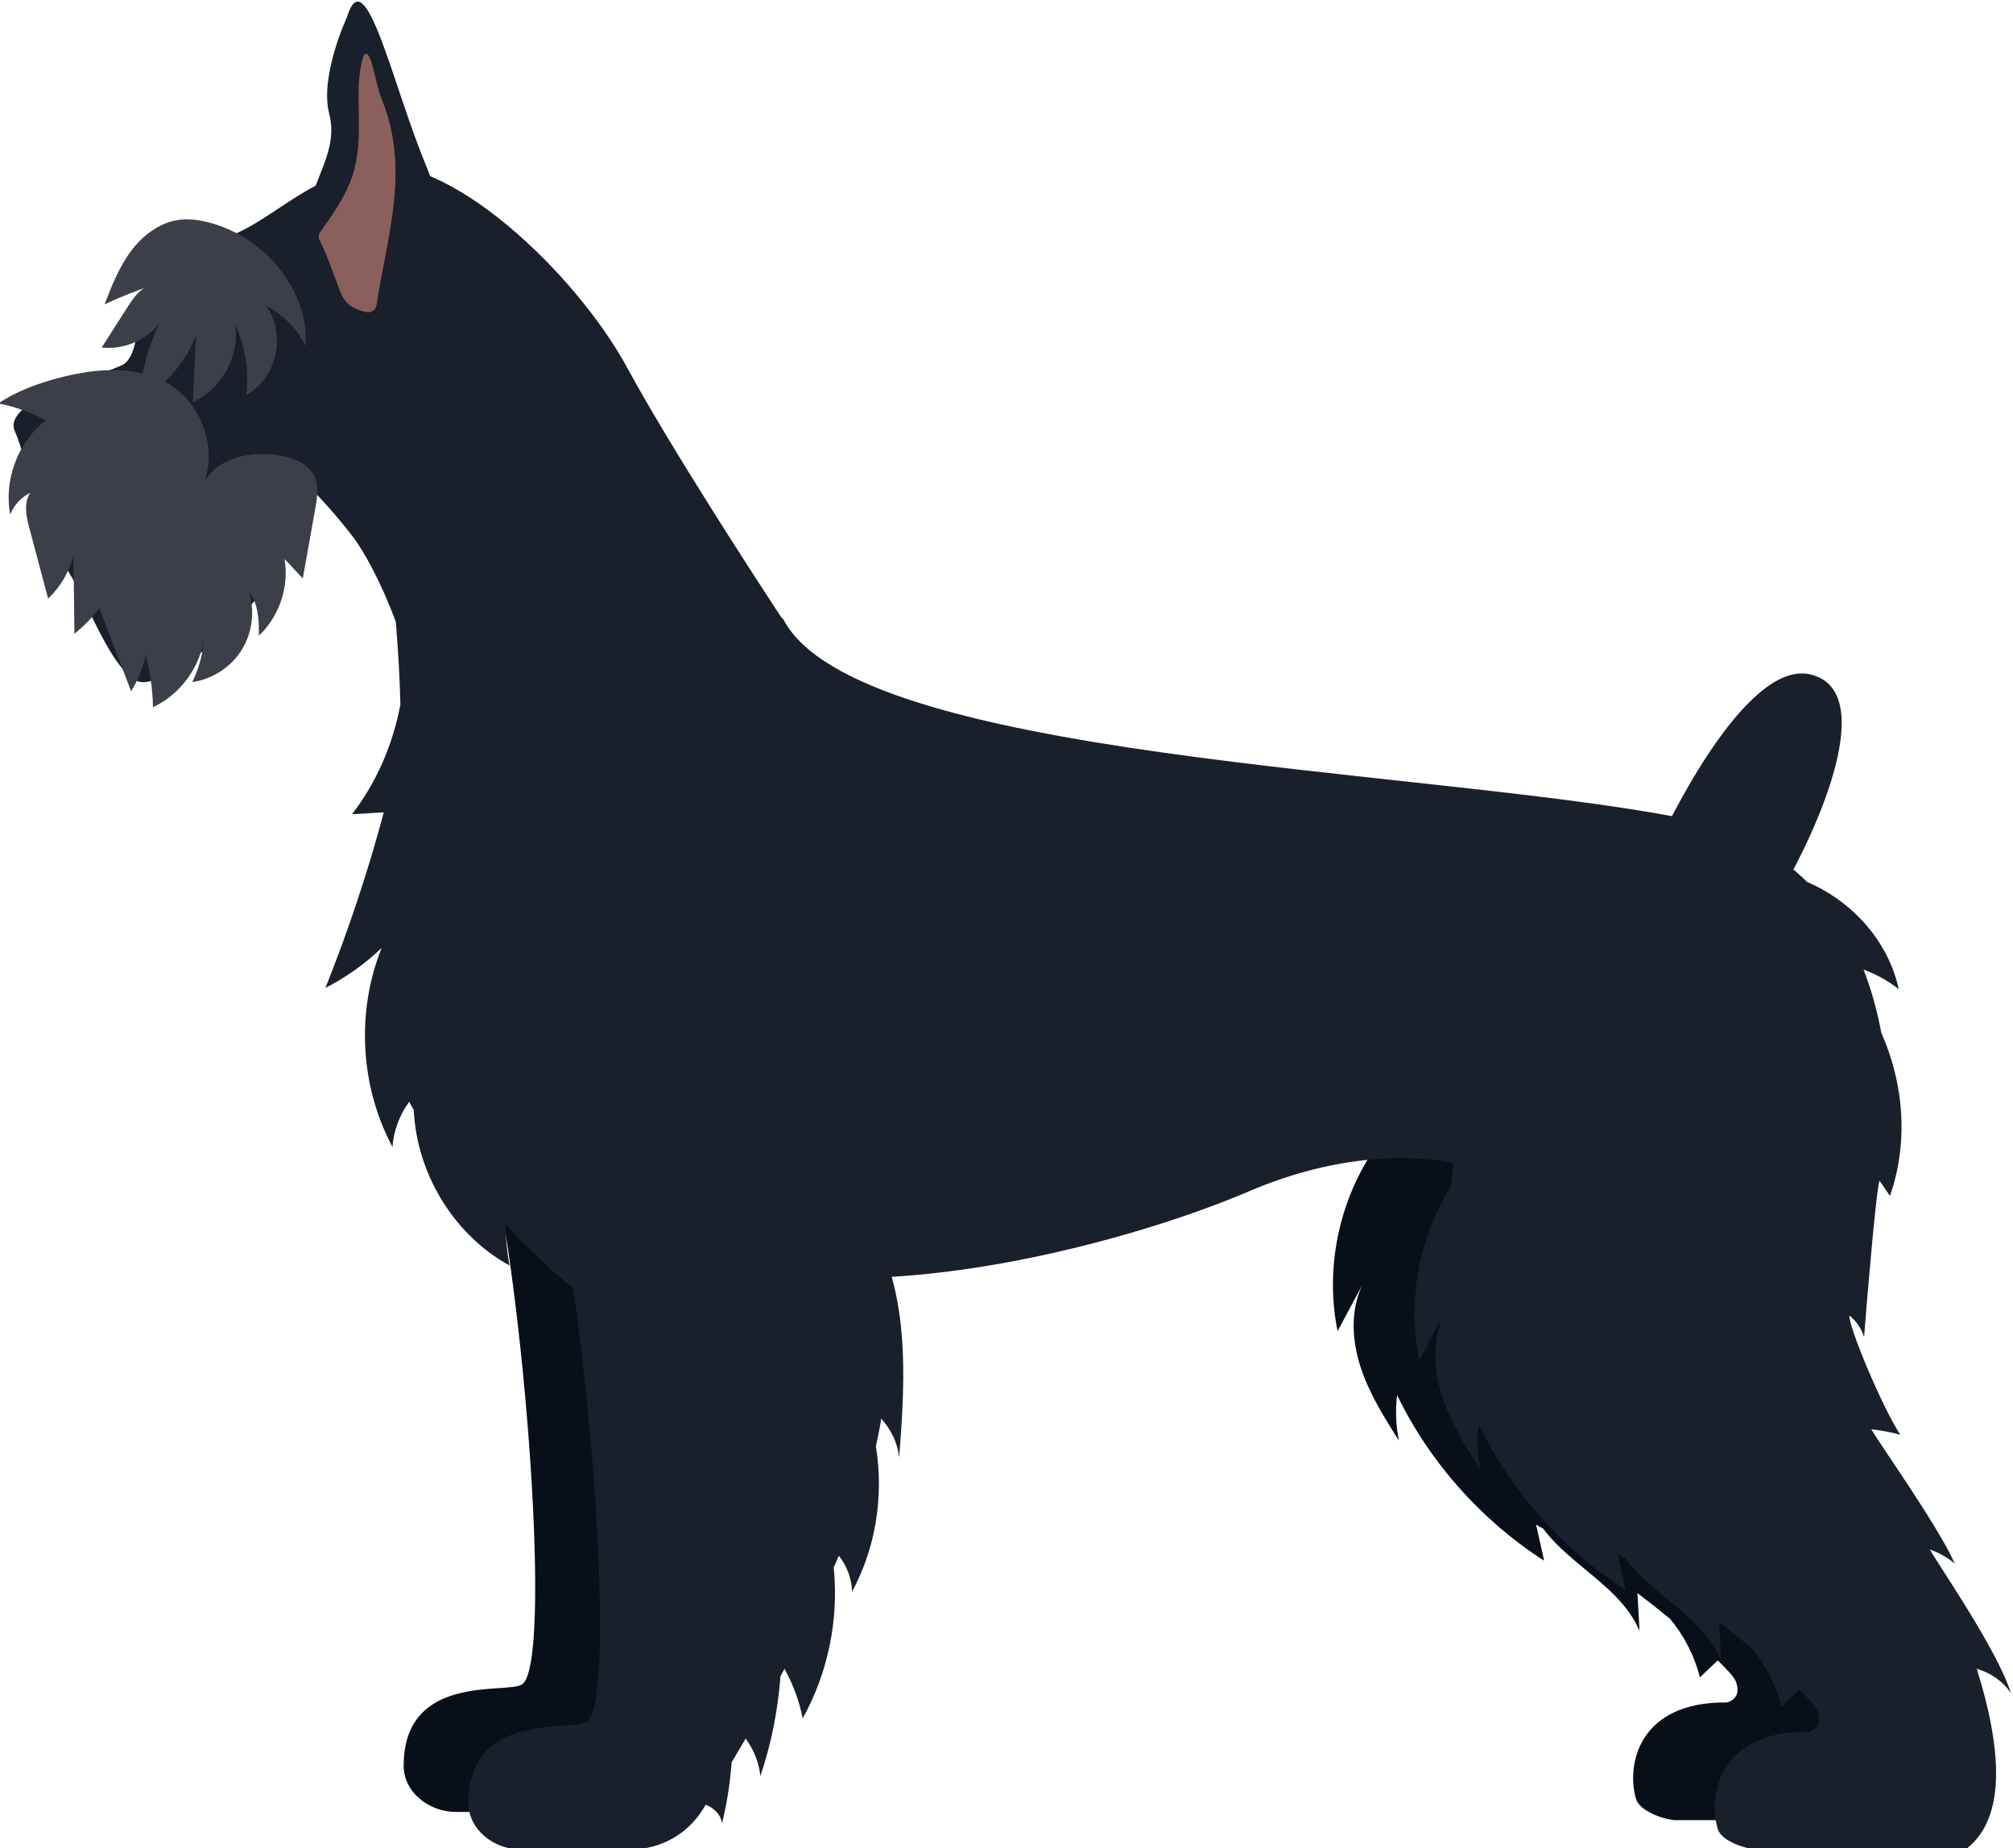 <?xml version="1.0" encoding="UTF-8" standalone="no"?>
<svg
   version="1.1"
   id="svg2"
   xml:space="preserve"
   width="134.961"
   height="123.912"
   viewBox="0 0 134.961 123.912"
   sodipodi:docname="sznaucer olbrzym.svg"
   inkscape:version="1.1 (c68e22c387, 2021-05-23)"
   xmlns:inkscape="http://www.inkscape.org/namespaces/inkscape"
   xmlns:sodipodi="http://sodipodi.sourceforge.net/DTD/sodipodi-0.dtd"
   xmlns="http://www.w3.org/2000/svg"
   xmlns:svg="http://www.w3.org/2000/svg"
   xmlns:rdf="http://www.w3.org/1999/02/22-rdf-syntax-ns#"
   xmlns:cc="http://creativecommons.org/ns#"
   xmlns:dc="http://purl.org/dc/elements/1.1/"><defs
     id="defs6" /><sodipodi:namedview
     pagecolor="#ffffff"
     bordercolor="#666666"
     borderopacity="1"
     objecttolerance="10"
     gridtolerance="10"
     guidetolerance="10"
     inkscape:pageopacity="0"
     inkscape:pageshadow="2"
     inkscape:window-width="1920"
     inkscape:window-height="1001"
     id="namedview4"
     inkscape:pagecheckerboard="0"
     showgrid="false"
     inkscape:zoom="0.71376665"
     inkscape:cx="-304.72144"
     inkscape:cy="332.7418"
     inkscape:window-x="-9"
     inkscape:window-y="-9"
     inkscape:window-maximized="1"
     inkscape:current-layer="g12" /><g
     id="g10"
     inkscape:groupmode="layer"
     inkscape:label="ink_ext_XXXXXX"
     transform="matrix(1.333,0,0,-1.333,-429.703,435.84)"><g
       id="g12"
       transform="scale(0.1)"><path
         d="m 4193.95,2432.74 c -6.61,21.84 -38.61,67.7 -40.69,72.28 4.56,-1.6 8.84,-3.98 12.49,-7.14 -8.17,18.75 -39.53,62.73 -41.98,67.64 4.91,-0.59 9.78,-1.43 14.54,-2.76 -9.26,14.17 -26.05,54.41 -25.6,60 3.43,-2.82 6.09,-6.58 7.39,-10.83 1.49,19.09 6.16,74.78 7.8,78.61 l 5.22,-7.68 c 6.9,19.61 7.45,41.03 2.66,61.23 h -256.5 v -42.44 c 21.42,1.09 34.42,-2.25 34.42,-2.25 -0.62,-3.98 -0.95,-7.73 -1.39,-11.57 -16.08,-25.85 -22.05,-57.86 -15.98,-87.7 4.11,7.67 8.21,15.34 12.32,23.02 -5.91,-12.69 -5.11,-27.69 -0.79,-41 4.32,-13.32 11.87,-25.31 19.34,-37.14 -1.56,7.51 -1.87,15.29 -0.92,22.91 16.43,-33.8 42.31,-62.94 73.94,-83.25 -1.36,6.05 -2.71,12.1 -4.06,18.15 1.19,-0.66 2.4,-1.36 3.62,-2.06 14,-18.8 39.28,-29.56 48.42,-51.44 -0.34,6.36 -0.69,12.72 -1.04,19.08 5.69,-4.35 11.2,-8.7 16.34,-12.9 7.13,-8.57 12.39,-18.7 15.05,-29.53 2.98,2.85 5.97,5.71 8.96,8.56 4.9,-4.72 8.16,-8.36 8.94,-10.19 3.89,-9.2 -4.25,-10.97 -4.25,-10.97 -44.44,0.52 -50.75,-31.3 -45.78,-48.49 1.83,-6.34 14.73,-10.69 20.08,-10.69 30.38,0 104.69,0 104.69,0 21.17,15.97 17.78,51.9 5.6,90.88 6.91,-2.06 13.22,-6.27 17.16,-12.33"
         style="fill:#090f18;fill-opacity:1;fill-rule:nonzero;stroke:none"
         id="path820" /><path
         d="m 3643.21,2555.48 c 2.77,35.7 4.99,73.24 -9.07,105.88 -7.06,61.97 -26.09,121.65 -39.52,144.03 0,0 -45.27,53.76 -87.71,23.58 -42.45,-30.18 -53.76,-70.05 -36.79,-139.25 16.98,-69.19 31.6,-256.89 16.04,-267.26 -7.55,-5.03 -59.55,6.01 -59.55,-40.96 0,-13.33 12.84,-23.18 26.17,-23.18 h 55.44 c 14.66,0 28.26,7.48 36.08,19.88 l 1.61,2.6 c 4.14,-1.54 7.62,-4.97 8.18,-9.39 2.51,10.07 4.06,20.36 4.86,30.7 2.28,3.83 4.63,7.81 7.05,11.98 4.02,-5.54 6.72,-12.06 7.4,-18.88 5.49,16.22 8.81,33.14 10.11,50.21 0.67,1.24 1.33,2.49 1.99,3.74 4.34,-7.76 7.5,-16.18 9.17,-24.92 12.79,22.91 18.23,49.79 15.61,75.88 0.87,1.98 1.72,3.96 2.55,5.93 4.07,-5.12 6.52,-11.54 6.68,-18.08 11.99,22.14 16.03,48.31 11.96,73.13 1.1,4.75 2.04,9.4 2.71,13.87 4.9,-5.41 8.26,-12.22 9.03,-19.49"
         style="fill:#090f18;fill-opacity:1;fill-rule:nonzero;stroke:none"
         id="path822" /><path
         d="m 4058.48,2846.89 c 0,0 41.97,91.96 75.93,83.47 33.95,-8.48 4.24,-76.39 -15.09,-109.4 -19.34,-33.02 -66.89,13.69 -60.84,25.93"
         style="fill:#1a202b;fill-opacity:1;fill-rule:nonzero;stroke:none"
         id="path824" /><path
         d="m 3675.83,2536.62 c 2.77,35.69 5,73.23 -9.06,105.88 -7.07,61.97 -26.1,121.65 -39.52,144.03 0,0 -45.28,53.76 -87.72,23.58 -42.44,-30.18 -53.76,-70.05 -36.78,-139.25 16.97,-69.2 31.59,-256.89 16.03,-267.26 -7.55,-5.03 -59.55,6.01 -59.55,-40.96 0,-13.33 12.85,-23.18 26.17,-23.18 h 55.44 c 14.66,0 28.26,7.48 36.08,19.88 l 1.62,2.59 c 4.13,-1.53 7.61,-4.97 8.18,-9.38 2.5,10.07 4.06,20.36 4.85,30.7 2.28,3.83 4.63,7.81 7.05,11.98 4.03,-5.55 6.72,-12.07 7.4,-18.88 5.49,16.22 8.81,33.13 10.12,50.21 0.66,1.23 1.32,2.49 1.99,3.74 4.33,-7.77 7.49,-16.19 9.16,-24.92 12.79,22.9 18.24,49.79 15.62,75.88 0.86,1.98 1.71,3.95 2.55,5.93 4.06,-5.13 6.51,-11.54 6.67,-18.09 12,22.14 16.04,48.32 11.97,73.14 1.09,4.74 2.04,9.39 2.71,13.87 4.89,-5.41 8.26,-12.23 9.02,-19.49"
         style="fill:#1a202b;fill-opacity:1;fill-rule:nonzero;stroke:none"
         id="path826" /><path
         d="m 4234.98,2418.01 c -6.61,21.84 -38.61,67.7 -40.69,72.27 4.56,-1.59 8.84,-3.97 12.49,-7.13 -8.17,18.75 -39.53,62.73 -41.98,67.64 4.91,-0.59 9.78,-1.43 14.53,-2.76 -9.25,14.17 -26.05,54.41 -25.59,60 3.43,-2.82 6.09,-6.58 7.39,-10.83 1.49,19.09 6.16,74.78 7.8,78.61 1.74,-2.56 3.48,-5.12 5.21,-7.68 9.35,26.54 7.12,56.41 -4.33,82.04 -1.94,10.45 -4.81,21.23 -8.95,31.82 6.37,-2.38 12.41,-5.66 17.73,-9.9 -5.17,24.1 -23.47,44.34 -46.05,53.91 -15.33,15.13 -36.14,26.98 -64.39,32.45 -128.85,24.94 -413.54,28.99 -450.51,99.58 l -1.2,1.25 c -12.63,19.23 -55.29,84.72 -77.38,125.37 -26.1,48.02 -91.12,109.44 -130.79,101.09 -39.67,-8.35 -53.94,-37.23 -88.74,-39.32 -34.8,-2.09 -19.49,-53.59 -34.8,-60.55 -15.31,-6.96 -60.55,-18.1 -53.59,-33.41 6.96,-15.31 11.14,-52.2 22.27,-64.03 11.14,-11.83 23.67,-53.59 38.98,-61.24 15.31,-7.66 86.99,52.89 86.3,98.13 0,0 12.53,-12.53 22.96,-26.45 4.64,-6.17 13.44,-21.49 20.99,-41.96 1.23,-14.52 1.98,-28.39 2.32,-41.54 -3.71,-19.98 -11.91,-39.13 -24.3,-55.24 5.32,0.31 10.63,0.61 15.95,0.92 -8.03,-29.99 -17.84,-59.49 -29.36,-88.32 10.33,5.3 19.88,12.1 28.28,20.11 -12.88,-32 -10.83,-69.66 5.45,-100.08 0.56,8.17 3.59,16.07 8.38,22.71 0.78,-1.35 1.48,-2.67 2.32,-4.03 1.44,-31.97 20.05,-62.84 48.15,-78.29 -1.24,6.76 -1.9,13.62 -1.99,20.49 18.17,-19.09 34.68,-33.47 40,-35.7 13.44,-5.66 -14.15,40.32 67.91,16.74 82.05,-23.58 206.75,10.37 266.18,35.84 59.42,25.46 102.8,14.15 102.8,14.15 -0.62,-3.98 -0.95,-7.73 -1.39,-11.57 -16.08,-25.85 -22.05,-57.86 -15.98,-87.7 4.1,7.67 8.21,15.34 12.32,23.02 -5.91,-12.69 -5.11,-27.69 -0.79,-41 4.32,-13.32 11.87,-25.31 19.34,-37.14 -1.56,7.52 -1.88,15.29 -0.92,22.91 16.43,-33.8 42.31,-62.94 73.93,-83.25 -1.35,6.05 -2.7,12.1 -4.05,18.15 1.19,-0.66 2.4,-1.36 3.62,-2.06 14,-18.8 39.28,-29.56 48.42,-51.44 -0.35,6.36 -0.69,12.72 -1.04,19.08 5.69,-4.35 11.2,-8.7 16.34,-12.9 7.13,-8.57 12.39,-18.7 15.04,-29.53 2.99,2.85 5.98,5.71 8.97,8.56 4.9,-4.72 8.16,-8.36 8.93,-10.19 3.9,-9.2 -4.24,-10.97 -4.24,-10.97 -45.03,0.53 -50.92,-32.15 -45.58,-49.17 1.88,-5.97 14.53,-10.01 19.88,-10.01 30.38,0 104.69,0 104.69,0 21.16,15.97 17.78,51.9 5.59,90.88 6.92,-2.05 13.22,-6.27 17.17,-12.33"
         style="fill:#1a202b;fill-opacity:1;fill-rule:nonzero;stroke:none"
         id="path828" /><path
         d="m 3398.18,3261.25 c 0,0 -13.92,-29.92 -9.05,-48.72 4.87,-18.79 -8.35,-32.71 -10.44,-50.11 -2.09,-17.4 20.88,-77.94 38.28,-63.33 17.4,14.62 37.58,47.3 20.88,87.33 -16.71,40.03 -30.49,104.47 -39.67,74.83"
         style="fill:#1a202b;fill-opacity:1;fill-rule:nonzero;stroke:none"
         id="path830" /><path
         d="m 3384.66,3152.99 c -0.92,-1.27 -1.01,-2.89 -0.29,-4.29 4.15,-8.02 7.03,-17.51 10.64,-26.49 2.28,-5.69 7.05,-8.52 13.02,-9.56 2.34,-0.41 4.56,1.17 4.92,3.51 5.36,35.31 17.2,68.24 2.35,104.27 -2.97,7.21 -5.45,27.76 -9.04,20.69 -5.51,-18.11 1.43,-39.32 -5.52,-60.23 -3.16,-9.48 -9.56,-18.91 -16.08,-27.9"
         style="fill:#8b5f5c;fill-opacity:1;fill-rule:nonzero;stroke:none"
         id="path832" /><path
         d="m 3314.4,3159.15 c -10.01,-1.07 -18.78,-7.61 -24.82,-15.66 -6.04,-8.04 -9.76,-17.55 -13.41,-26.93 7.95,3.74 16.14,6.98 24.49,9.7 -5.67,-0.49 -9.53,-5.78 -12.6,-10.58 -4.44,-6.94 -8.89,-13.88 -13.33,-20.82 10.76,-1.23 22.02,3.39 28.81,11.83 -5.46,-11.58 -8.84,-24.15 -9.94,-36.91 -0.91,-0.86 -1.82,-1.72 -2.73,-2.58 14.36,6.63 25.9,19.17 31.3,34.04 -0.53,-11.28 -1.06,-22.56 -1.59,-33.84 14.67,6.45 23.85,23.5 21.15,39.3 5.22,-11.03 7.23,-23.56 5.73,-35.67 15.38,8.17 20.39,31.04 9.82,44.89 8.62,-4.39 15.75,-11.63 20.01,-20.31 1.78,28.47 -21.04,55.03 -48.67,62.13 -4.64,1.19 -9.46,1.93 -14.22,1.41"
         style="fill:#3c3f48;fill-opacity:1;fill-rule:nonzero;stroke:none"
         id="path834" /><path
         d="m 3289.52,2921.97 c 3.5,5.6 6,11.82 7.34,18.28 2.26,-8.58 3.49,-17.44 3.66,-26.31 13.64,6.35 23.67,19.94 25.72,34.85 -0.52,-7.7 -2.56,-15.29 -5.96,-22.22 10.08,1.42 19.4,7.48 24.81,16.1 5.4,8.62 6.78,19.65 3.68,29.34 4.82,-6.01 5.04,-14.37 5.04,-22.07 10.27,9.68 15.28,24.64 12.89,38.55 3.06,-3.27 6.11,-6.54 9.17,-9.81 2.12,11.75 4.22,23.51 6.3,35.27 1.01,5.73 1.94,11.99 -0.9,17.08 -2.92,5.24 -9.07,7.75 -14.92,9.07 -14.49,3.26 -32.03,0.24 -39.82,-12.4 5.64,17.12 -1.36,37.58 -16.3,47.66 -15.87,10.7 -36.95,9.28 -55.51,4.6 -11.23,-2.84 -22.33,-6.78 -31.95,-13.23 8.32,-1.6 16.4,-4.49 23.86,-8.52 -14.03,-10.87 -21.23,-29.89 -17.92,-47.33 1.89,4.72 5.59,8.7 10.17,10.93 -3.56,-5.02 -2.12,-11.88 -0.53,-17.83 3.15,-11.8 6.3,-23.61 9.44,-35.42 6.24,5.89 10.72,13.61 12.75,21.94 0.16,-13.21 0.31,-26.42 0.47,-39.64 4.69,3.76 8.9,8.11 12.51,12.92 5.33,-13.94 10.67,-27.87 16,-41.81"
         style="fill:#3c3f48;fill-opacity:1;fill-rule:nonzero;stroke:none"
         id="path836" /></g></g></svg>
